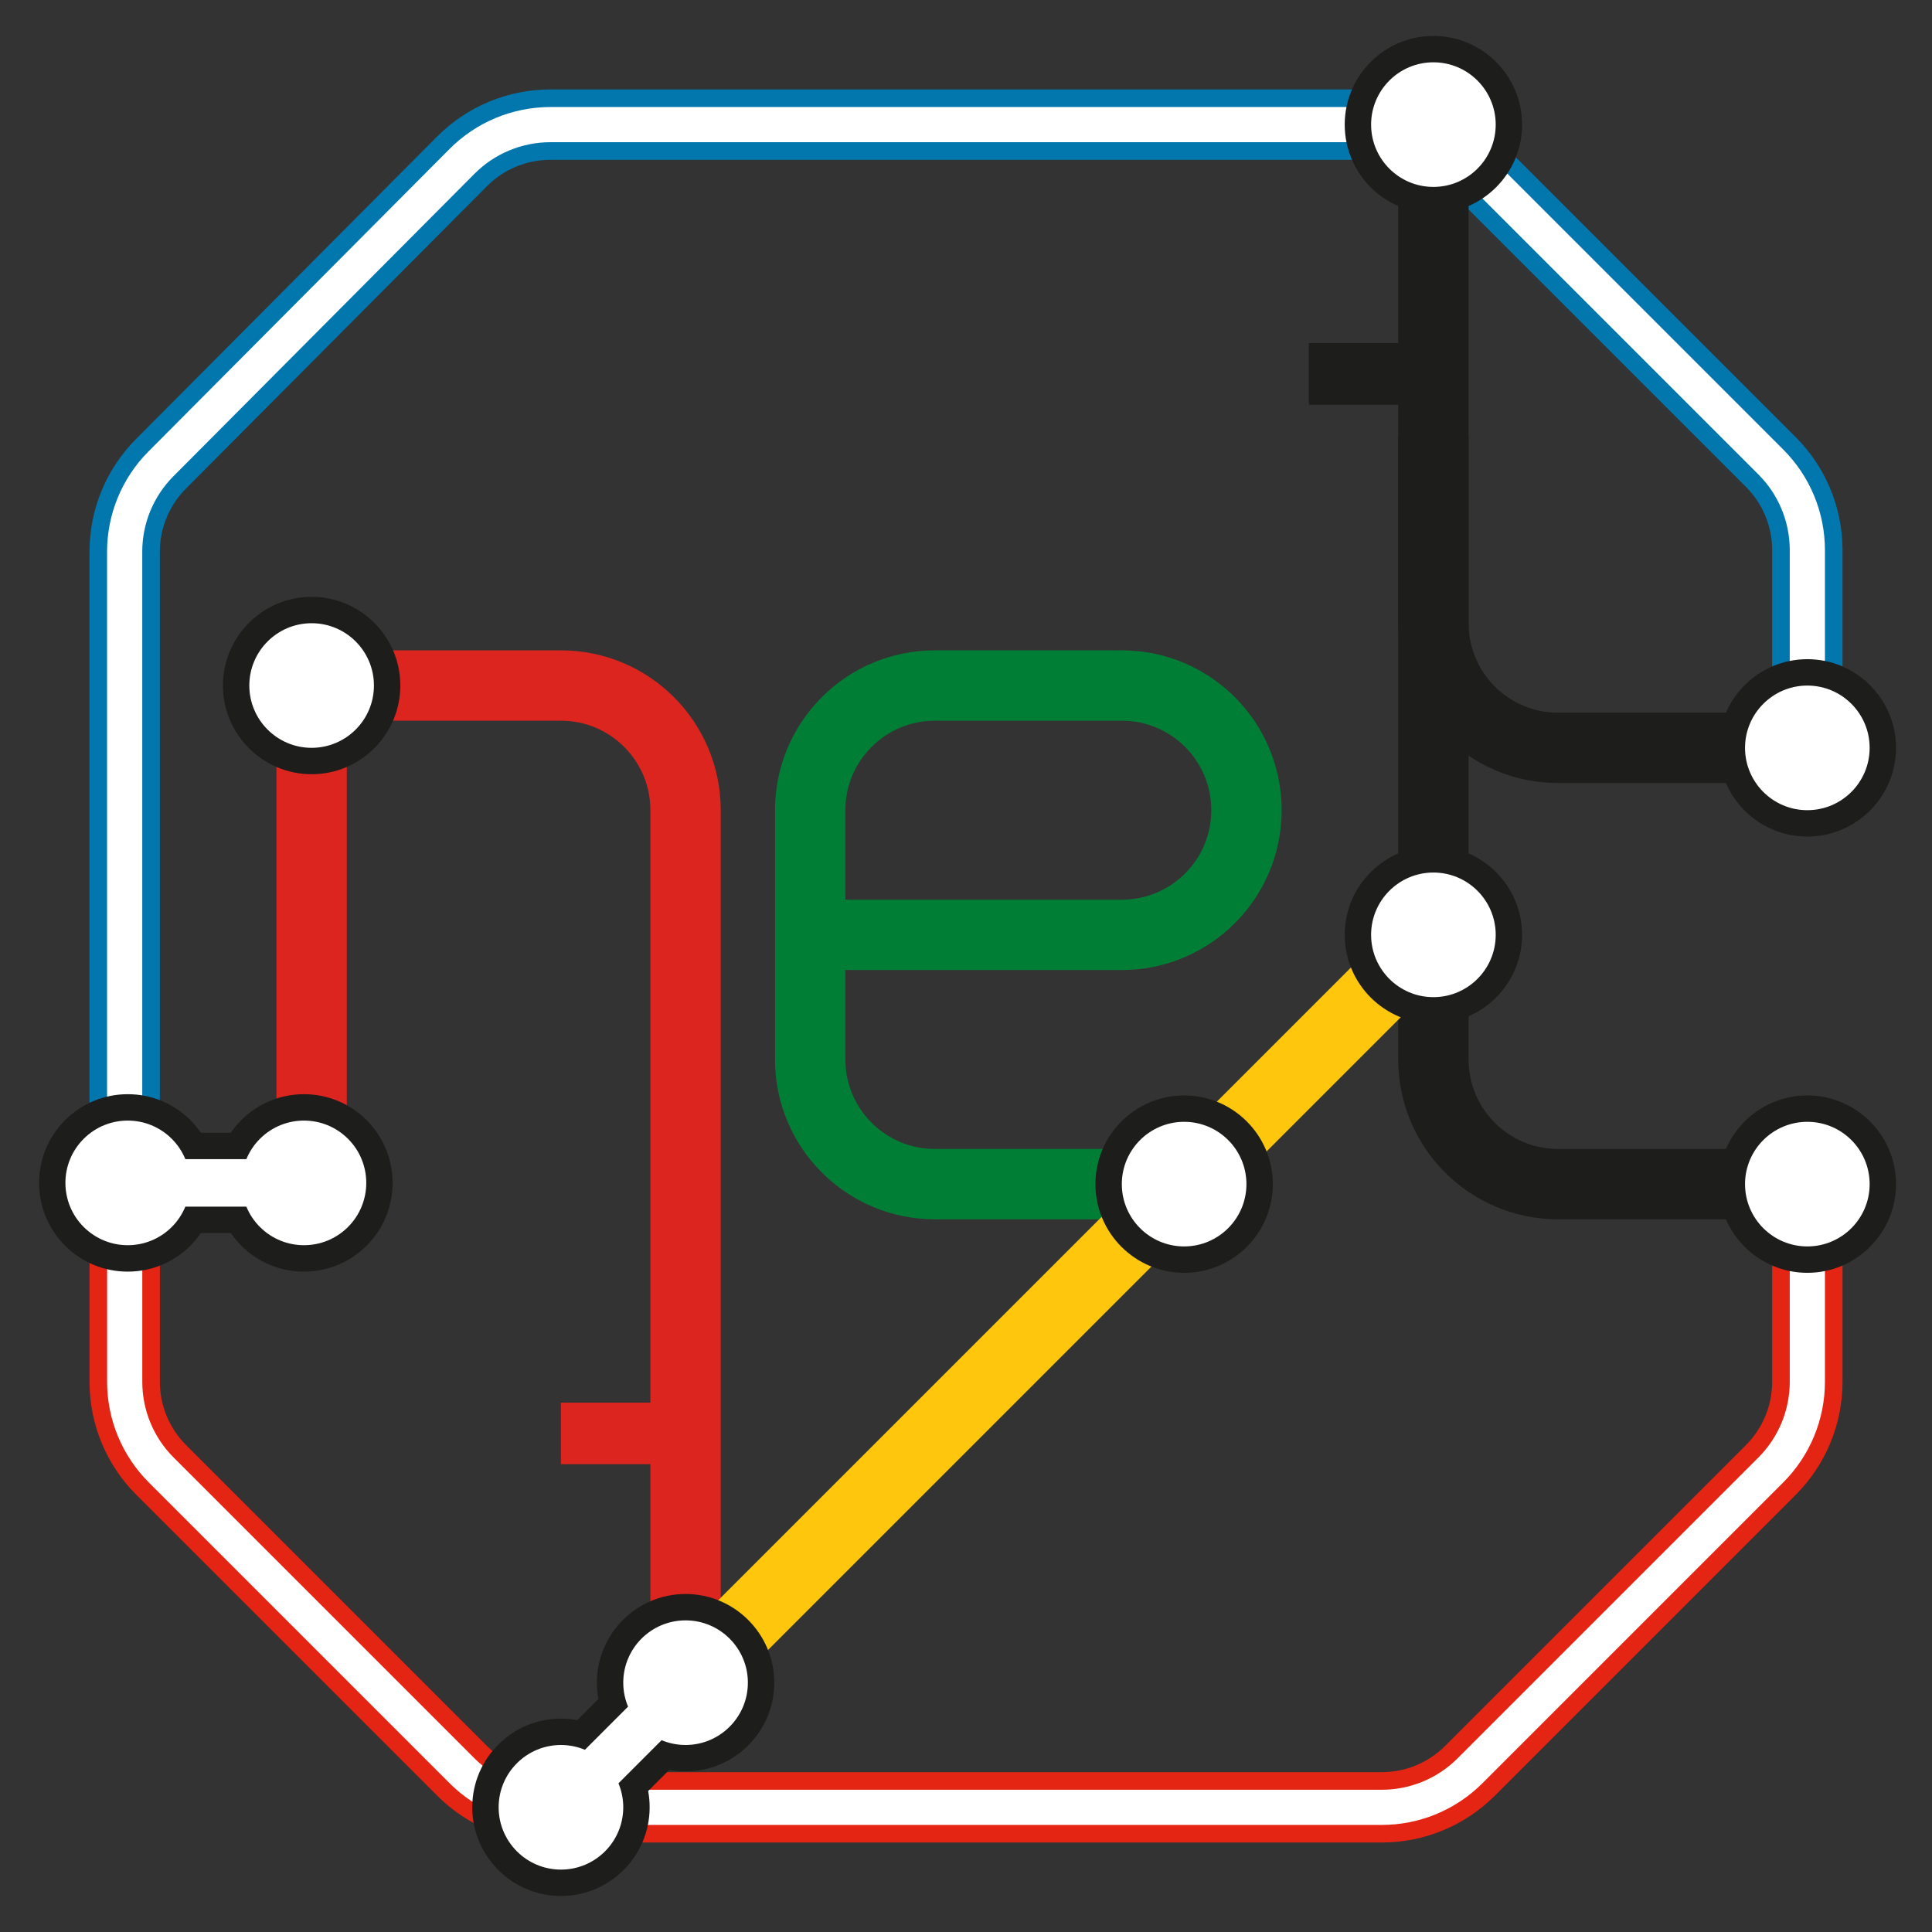 <?xml version="1.0" encoding="UTF-8"?><svg xmlns="http://www.w3.org/2000/svg" viewBox="0 0 439.37 439.37"><rect x="0" y="0" width="439.37" height="439.37" fill="#333333" stroke="none"/><defs><style>.cls-1{stroke:#e42513;}.cls-1,.cls-2,.cls-3,.cls-4,.cls-5,.cls-6,.cls-7,.cls-8,.cls-9{fill:none;stroke-miterlimit:2;}.cls-1,.cls-2,.cls-3,.cls-4,.cls-5,.cls-8{stroke-width:16px;}.cls-10{fill:#1d1d1b;}.cls-2,.cls-7{stroke:#dc251f;}.cls-11{fill:#fff;}.cls-3{stroke:#fec70e;}.cls-4{stroke:#0177ae;}.cls-5{stroke:#017e36;}.cls-6{stroke:#fff;stroke-width:8px;}.cls-7,.cls-9{stroke-width:14px;}.cls-8,.cls-9{stroke:#1d1d1b;}</style></defs><g id="Square_Border_Line"><path class="cls-4" d="M28.35,255.12c0-36.97,0-102.95,0-129.65,0-7.5,2.97-14.68,8.26-19.99L105.08,36.69c5.32-5.34,12.55-8.35,20.09-8.35h189.08c7.52,0,14.73,2.99,20.04,8.3l68.43,68.43c5.32,5.32,8.3,12.52,8.3,20.04,0,11.15,0,28.6,0,44.96"/><path class="cls-6" d="M28.35,255.12c0-36.97,0-102.95,0-129.65,0-7.5,2.97-14.68,8.26-19.99L105.08,36.69c5.32-5.34,12.55-8.35,20.09-8.35h189.08c7.52,0,14.73,2.99,20.04,8.3l68.43,68.43c5.32,5.32,8.3,12.52,8.3,20.04,0,11.15,0,28.6,0,44.96"/><path class="cls-1" d="M411.02,269.29c0,16.73,0,33.95,0,44.96,0,7.52-2.99,14.72-8.3,20.04l-68.43,68.43c-5.32,5.32-12.53,8.3-20.04,8.3H125.13c-7.52,0-14.73-2.99-20.04-8.3l-68.43-68.43c-5.32-5.32-8.3-12.52-8.3-20.04,0-10.75,0-27.59,0-44.95"/><path class="cls-6" d="M411.02,269.29c0,16.73,0,33.95,0,44.96,0,7.52-2.99,14.72-8.3,20.04l-68.43,68.43c-5.32,5.32-12.53,8.3-20.04,8.3H125.13c-7.52,0-14.73-2.99-20.04-8.3l-68.43-68.43c-5.32-5.32-8.3-12.52-8.3-20.04,0-10.75,0-27.59,0-44.95"/></g><g id="_.net_wording"><path class="cls-2" d="M70.87,269.29v-113.39h56.69c15.66,0,28.35,12.69,28.35,28.35v198.43"/><path class="cls-5" d="M184.25,212.6h70.87c15.66,0,28.35-12.69,28.35-28.35h0c0-15.66-12.69-28.35-28.35-28.35h-42.52c-15.66,0-28.35,12.69-28.35,28.35v56.69c0,15.66,12.69,28.35,28.35,28.35h56.69"/><path class="cls-8" d="M411.02,269.29h-56.69c-15.66,0-28.35-12.69-28.35-28.35V99.21"/><path class="cls-8" d="M411.02,170.08h-56.69c-15.66,0-28.35-12.69-28.35-28.35V28.35"/><line class="cls-3" x1="325.98" y1="212.6" x2="127.56" y2="411.02"/><path class="cls-11" d="M411.02,187.25c-9.47,0-17.17-7.7-17.17-17.17s7.7-17.17,17.17-17.17,17.17,7.7,17.17,17.17-7.7,17.17-17.17,17.17Z"/><path class="cls-10" d="M411.02,155.91c7.83,0,14.17,6.35,14.17,14.17s-6.35,14.17-14.17,14.17-14.17-6.35-14.17-14.17,6.35-14.17,14.17-14.17M411.02,149.91c-11.12,0-20.17,9.05-20.17,20.17s9.05,20.17,20.17,20.17,20.17-9.05,20.17-20.17-9.05-20.17-20.17-20.17h0Z"/><path class="cls-11" d="M411.02,286.46c-9.47,0-17.17-7.7-17.17-17.17s7.7-17.17,17.17-17.17,17.17,7.7,17.17,17.17-7.7,17.17-17.17,17.17Z"/><path class="cls-10" d="M411.02,255.12c7.83,0,14.17,6.35,14.17,14.17s-6.35,14.17-14.17,14.17-14.17-6.35-14.17-14.17,6.35-14.17,14.17-14.17M411.02,249.12c-11.12,0-20.17,9.05-20.17,20.17s9.05,20.17,20.17,20.17,20.17-9.05,20.17-20.17-9.05-20.17-20.17-20.17h0Z"/><path class="cls-11" d="M325.98,229.77c-9.47,0-17.17-7.7-17.17-17.17s7.7-17.17,17.17-17.17,17.17,7.7,17.17,17.17-7.7,17.17-17.17,17.17Z"/><path class="cls-10" d="M325.98,198.43c7.83,0,14.17,6.35,14.17,14.17s-6.35,14.17-14.17,14.17-14.17-6.35-14.17-14.17,6.35-14.17,14.17-14.17M325.98,192.43c-11.12,0-20.17,9.05-20.17,20.17s9.05,20.17,20.17,20.17,20.17-9.05,20.17-20.17-9.05-20.17-20.17-20.17h0Z"/><path class="cls-11" d="M269.29,286.46c-9.47,0-17.17-7.7-17.17-17.17s7.7-17.17,17.17-17.17,17.17,7.7,17.17,17.17-7.7,17.17-17.17,17.17Z"/><path class="cls-10" d="M269.29,255.12c7.83,0,14.17,6.35,14.17,14.17s-6.35,14.17-14.17,14.17-14.17-6.35-14.17-14.17,6.35-14.17,14.17-14.17M269.29,249.12c-11.12,0-20.17,9.05-20.17,20.17s9.05,20.17,20.17,20.17,20.17-9.05,20.17-20.17-9.05-20.17-20.17-20.17h0Z"/><path class="cls-11" d="M325.98,45.52c-9.47,0-17.17-7.7-17.17-17.17s7.7-17.17,17.17-17.17,17.17,7.7,17.17,17.17-7.7,17.17-17.17,17.17Z"/><path class="cls-10" d="M325.98,14.17c7.83,0,14.17,6.35,14.17,14.17s-6.35,14.17-14.17,14.17-14.17-6.35-14.17-14.17,6.35-14.17,14.17-14.17M325.98,8.17c-11.12,0-20.17,9.05-20.17,20.17s9.05,20.17,20.17,20.17,20.17-9.05,20.17-20.17-9.05-20.17-20.17-20.17h0Z"/><path class="cls-11" d="M127.56,428.2c-9.47,0-17.17-7.7-17.17-17.17s7.7-17.17,17.17-17.17c1.59,0,3.15.21,4.66.64l7.16-7.16c-.43-1.51-.64-3.07-.64-4.66,0-9.47,7.7-17.17,17.17-17.17s17.17,7.7,17.17,17.17-7.7,17.17-17.17,17.17c-1.59,0-3.15-.21-4.66-.64l-7.16,7.16c.43,1.51.64,3.07.64,4.66,0,9.47-7.7,17.17-17.17,17.17Z"/><path class="cls-10" d="M155.91,368.5c7.83,0,14.17,6.35,14.17,14.17s-6.35,14.17-14.17,14.17c-1.93,0-3.77-.39-5.45-1.09l-9.81,9.81c.7,1.68,1.09,3.52,1.09,5.45,0,7.83-6.35,14.17-14.17,14.17s-14.17-6.35-14.17-14.17,6.35-14.17,14.17-14.17c1.93,0,3.77.39,5.45,1.09l9.81-9.81c-.7-1.68-1.09-3.52-1.09-5.45,0-7.83,6.35-14.17,14.17-14.17M155.91,362.5c-11.12,0-20.17,9.05-20.17,20.17,0,1.26.11,2.5.34,3.71l-4.8,4.8c-1.22-.23-2.46-.34-3.71-.34-11.12,0-20.17,9.05-20.17,20.17s9.05,20.17,20.17,20.17,20.17-9.05,20.17-20.17c0-1.26-.11-2.5-.34-3.71l4.8-4.8c1.22.23,2.46.34,3.71.34,11.12,0,20.17-9.05,20.17-20.17s-9.05-20.17-20.17-20.17h0Z"/><path class="cls-11" d="M69.14,286.19c-4.59,0-8.9-1.79-12.14-5.03-1.12-1.12-2.07-2.38-2.84-3.75h-10.12c-.77,1.37-1.72,2.62-2.84,3.75-3.24,3.24-7.56,5.03-12.14,5.03s-8.9-1.79-12.14-5.03c-6.7-6.7-6.7-17.59,0-24.29,3.24-3.24,7.56-5.03,12.14-5.03s8.9,1.79,12.14,5.03c1.12,1.12,2.07,2.38,2.84,3.75h10.12c.77-1.37,1.72-2.62,2.84-3.75,3.24-3.24,7.56-5.03,12.14-5.03s8.9,1.79,12.14,5.03c6.7,6.7,6.7,17.59,0,24.29-3.24,3.24-7.56,5.03-12.14,5.03Z"/><path class="cls-10" d="M29.05,254.84c3.63,0,7.25,1.38,10.02,4.15,1.37,1.37,2.39,2.94,3.08,4.62h13.88c.69-1.68,1.72-3.26,3.08-4.62,2.77-2.77,6.39-4.15,10.02-4.15s7.25,1.38,10.02,4.15c5.53,5.53,5.53,14.51,0,20.04-2.77,2.77-6.39,4.15-10.02,4.15s-7.25-1.38-10.02-4.15c-1.37-1.37-2.39-2.94-3.08-4.62h-13.88c-.69,1.68-1.72,3.26-3.08,4.62-2.77,2.77-6.39,4.15-10.02,4.15s-7.25-1.38-10.02-4.15c-5.54-5.54-5.54-14.51,0-20.04,2.77-2.77,6.39-4.15,10.02-4.15M29.05,248.84c-5.39,0-10.45,2.1-14.26,5.91-7.87,7.87-7.87,20.66,0,28.53,3.81,3.81,8.88,5.91,14.26,5.91s10.45-2.1,14.26-5.91c.89-.89,1.68-1.85,2.38-2.87h6.79c.7,1.02,1.5,1.98,2.38,2.87,3.81,3.81,8.88,5.91,14.26,5.91s10.45-2.1,14.26-5.91c7.87-7.87,7.87-20.66,0-28.53-3.81-3.81-8.88-5.91-14.26-5.91s-10.45,2.1-14.26,5.91c-.89.89-1.68,1.85-2.38,2.87h-6.79c-.7-1.02-1.5-1.98-2.38-2.87-3.81-3.81-8.88-5.91-14.26-5.91h0Z"/><path class="cls-11" d="M70.87,173.08c-9.47,0-17.17-7.7-17.17-17.17s7.7-17.17,17.17-17.17,17.17,7.7,17.17,17.17-7.7,17.17-17.17,17.17Z"/><path class="cls-10" d="M70.87,141.73c7.83,0,14.17,6.35,14.17,14.17s-6.35,14.17-14.17,14.17-14.17-6.35-14.17-14.17,6.35-14.17,14.17-14.17M70.87,135.73c-11.12,0-20.17,9.05-20.17,20.17s9.05,20.17,20.17,20.17,20.17-9.05,20.17-20.17-9.05-20.17-20.17-20.17h0Z"/><line class="cls-7" x1="127.56" y1="325.98" x2="155.91" y2="325.98"/><line class="cls-9" x1="297.64" y1="85.04" x2="325.98" y2="85.04"/></g></svg>